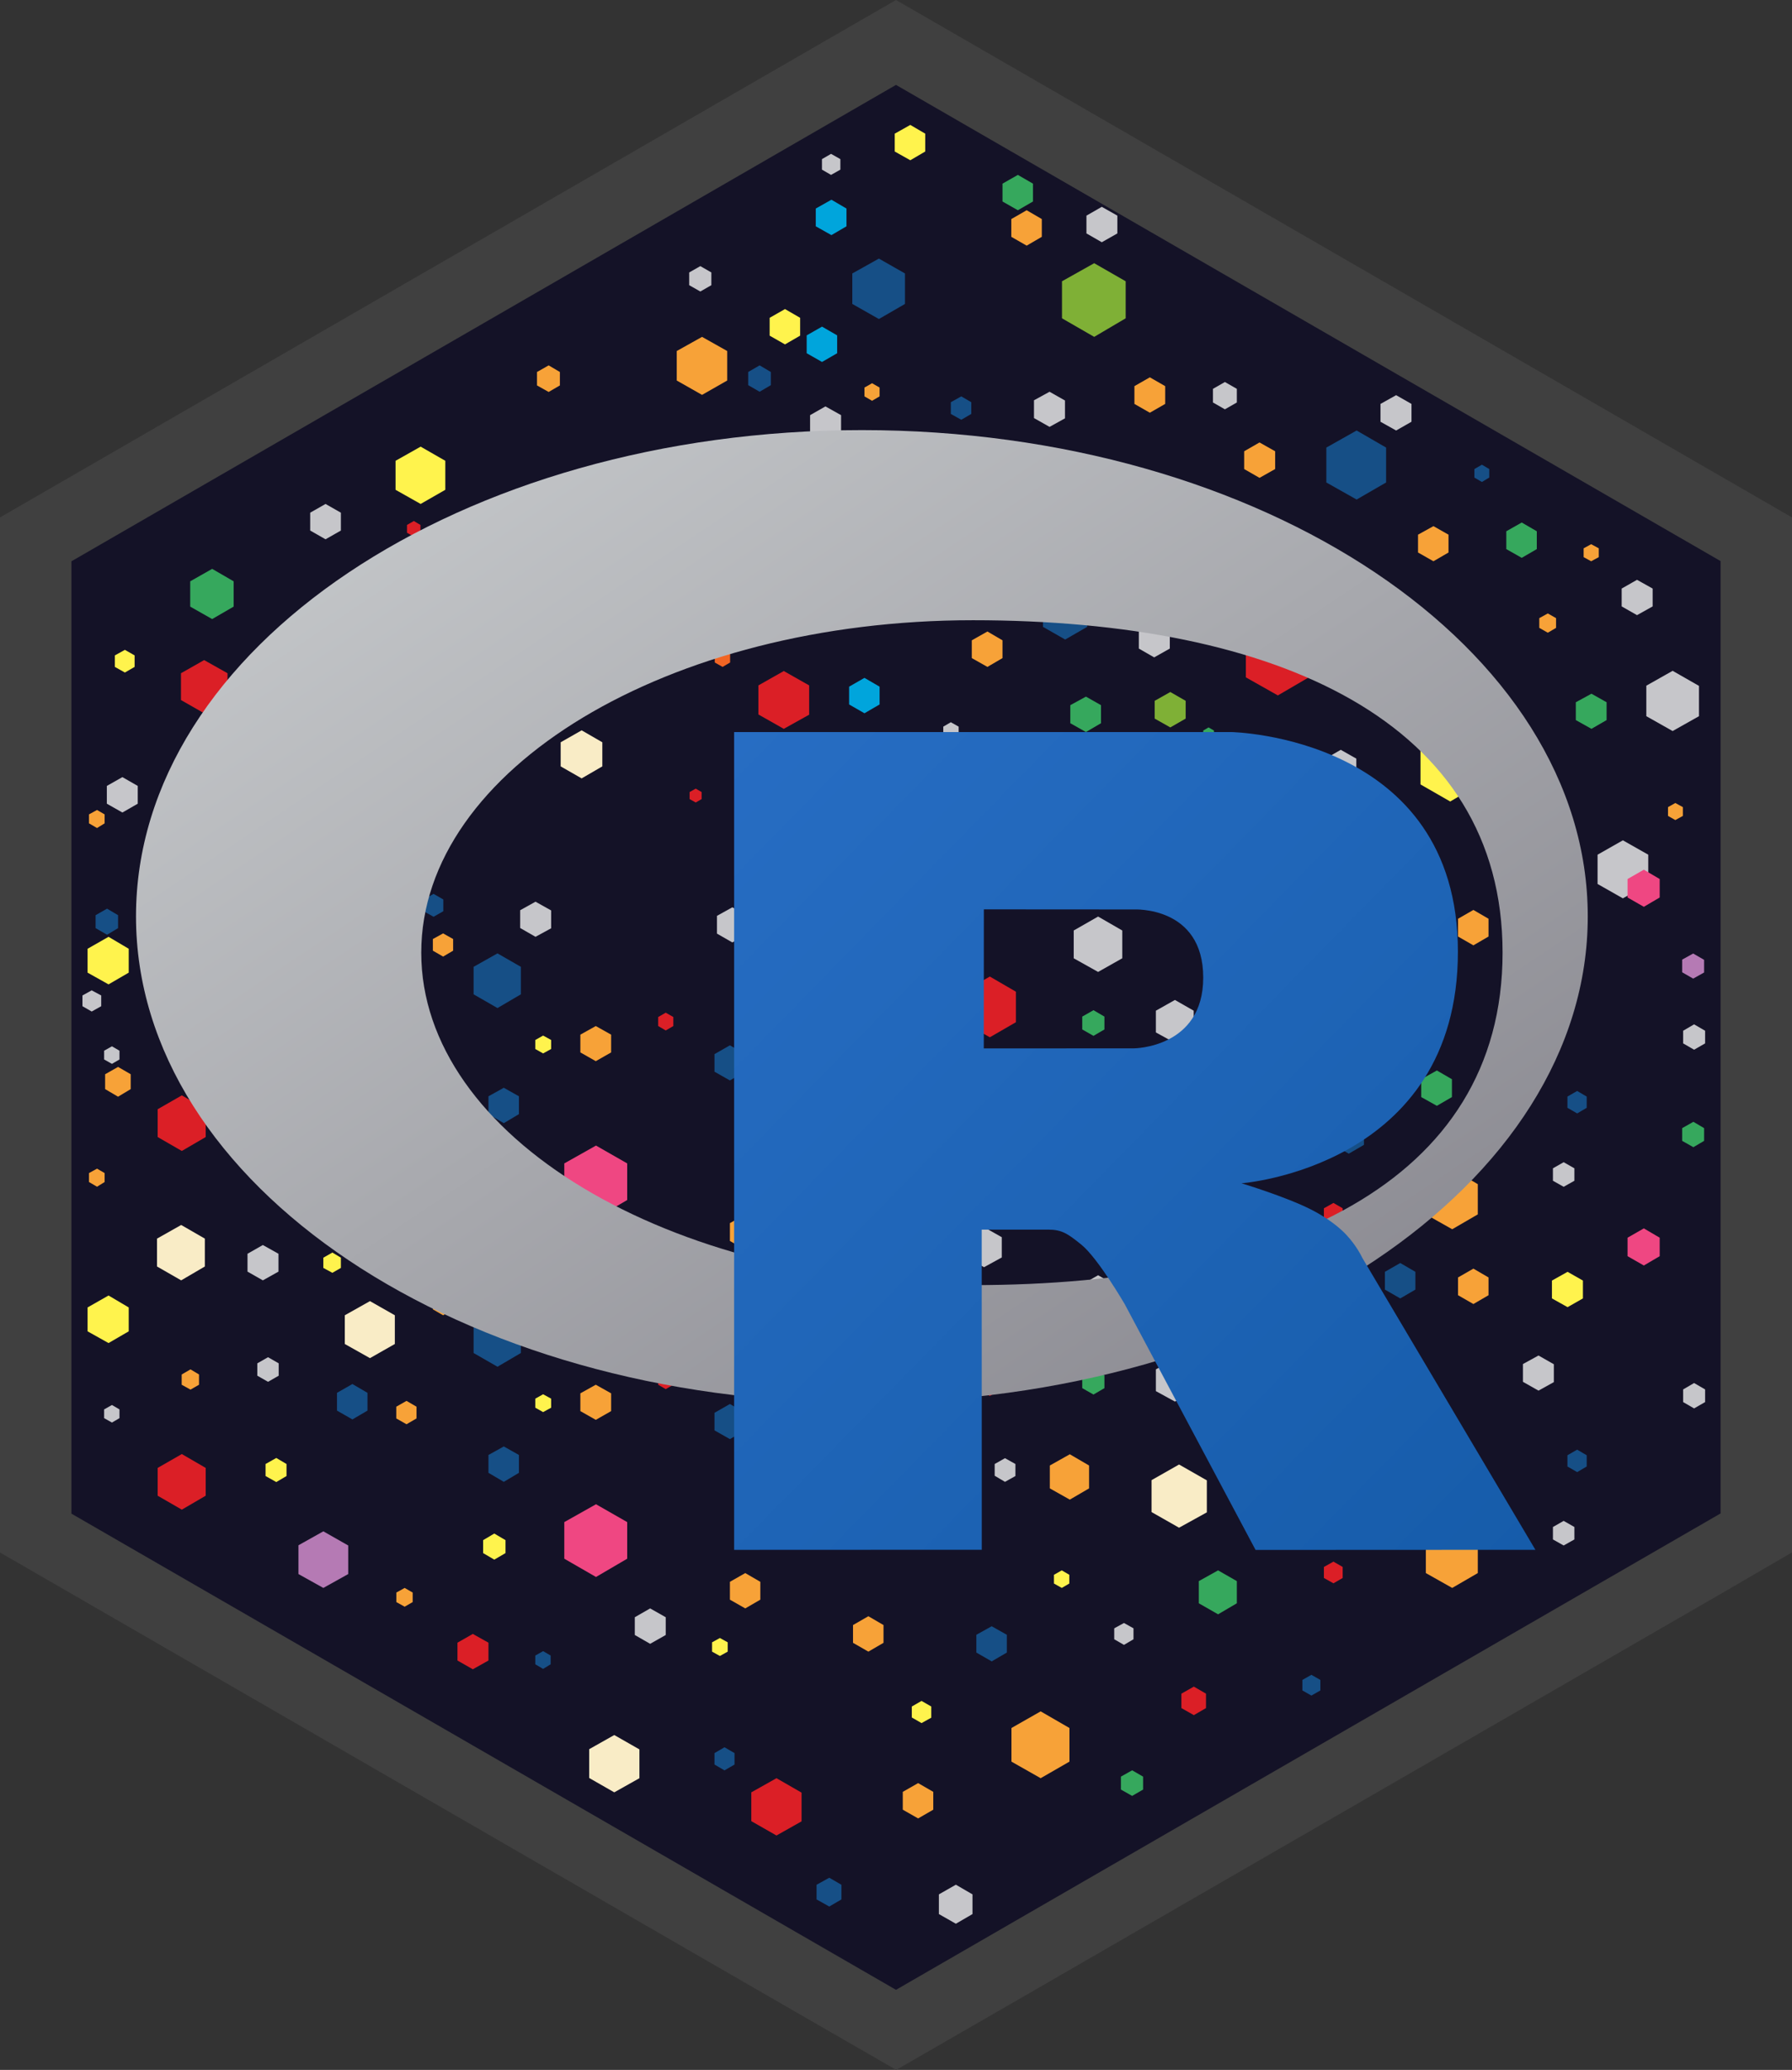 <?xml version="1.0" encoding="UTF-8" standalone="no"?>
<svg
   preserveAspectRatio="xMidYMid"
   width="1212.67"
   height="1400.319"
   viewBox="0 0 1212.67 1400.319"
   version="1.1"
   id="svg18"
   sodipodi:docname="R_course_logo.svg"
   xml:space="preserve"
   inkscape:version="1.2.1 (9c6d41e410, 2022-07-14)"
   xmlns:inkscape="http://www.inkscape.org/namespaces/inkscape"
   xmlns:sodipodi="http://sodipodi.sourceforge.net/DTD/sodipodi-0.dtd"
   xmlns="http://www.w3.org/2000/svg"
   xmlns:svg="http://www.w3.org/2000/svg"><rect x="0" y="0" width="1212.67" height="1400.319" fill="#333333" stroke="none"/><sodipodi:namedview
     id="namedview20"
     pagecolor="#ffffff"
     bordercolor="#666666"
     borderopacity="1.0"
     inkscape:showpageshadow="2"
     inkscape:pageopacity="0.0"
     inkscape:pagecheckerboard="0"
     inkscape:deskcolor="#d1d1d1"
     showgrid="false"
     inkscape:zoom="0.26374705"
     inkscape:cx="-417.06628"
     inkscape:cy="614.22488"
     inkscape:window-width="1920"
     inkscape:window-height="1017"
     inkscape:window-x="-8"
     inkscape:window-y="-8"
     inkscape:window-maximized="1"
     inkscape:current-layer="svg18" /><defs
     id="defs12"><linearGradient
   id="gradientFill-1"
   x1="0.741"
   x2="590.863"
   y1="3.666"
   y2="593.787"
   gradientUnits="userSpaceOnUse"
   spreadMethod="pad"
   gradientTransform="matrix(1.592,0,0,1.066,938.114,1050.259)"><stop
     offset="0"
     stop-color="rgb(203,206,208)"
     stop-opacity="1"
     id="stop2" /><stop
     offset="1"
     stop-color="rgb(132,131,139)"
     stop-opacity="1"
     id="stop4" /></linearGradient><linearGradient
   id="gradientFill-2"
   x1="301.026"
   x2="703.067"
   y1="151.401"
   y2="553.442"
   gradientUnits="userSpaceOnUse"
   spreadMethod="pad"
   gradientTransform="matrix(1.289,0,0,1.316,938.114,1050.259)"><stop
     offset="0"
     stop-color="rgb(39,109,195)"
     stop-opacity="1"
     id="stop7" /><stop
     offset="1"
     stop-color="rgb(22,92,170)"
     stop-opacity="1"
     id="stop9" /></linearGradient>
	
	
	
	
	
	
	
	
	
	
	
	
	
	
	
	
	
	
	
	
	
	
	
	
	
	
	
	
	
	
	
	
	
	
	
	
	
	
	
	
	
	
	
	
	
	
	
	
	
	
	
	
	
	
	
	
	
	
	
	
	
	
	
	
	
	
	
	
	
	
	
	
	
	
	
	
	
	
	
	
	
	
	
	
	
	
	
	
	
	
	
	
	
	
	
	
	
	
	
	
	
	
	
	
	
	
	
	
	
	
	
	
	
	
	
	
	
	
	
	
	
	
	
	
	
	
	
	
	
	
	
	
	
	
	
	
	
	
	
	
	
	
	
	
	
	
	
	
	
	
	
	
	
	
	
	
	
	
	
	
	
	
	
	
	
	
	
	
	
	
	
	
	
	
	
	
	
	
	
	
</defs><style
     type="text/css"
     id="style380">
	.st0{fill:#141227;}
	.st1{opacity:0.94;}
	.st2{fill:#FFFFFF;}
	.st3{fill:#E6B35A;}
	.st4{opacity:0.8;fill:#F2F2F2;enable-background:new    ;}
	.st5{fill:#F7A238;}
	.st6{fill:#0088C5;}
	.st7{fill:#7FB036;}
	.st8{fill:#F9ECC6;}
	.st9{fill:#FFF34D;}
	.st10{fill:#B57AB4;}
	.st11{fill:#DB1F26;}
	.st12{fill:#F26524;}
	.st13{fill:#00A5DC;}
	.st14{fill:#164F86;}
	.st15{fill:#36A85D;}
	.st16{fill:#FFFEF9;}
	.st17{fill:#EF4782;}
	.st18{fill:#404040;}
</style><polygon
     class="st0"
     points="67.9,2144.2 1260.5,2832.8 2453.1,2144.2 2453.1,767.5 1260.5,78.9 67.9,767.5 "
     id="polygon382"
     transform="scale(0.481)" /><path
     class="st3"
     d="m 610.953,1031.082 c 0.481,-0.481 1.01,-1.01 1.491,-1.491 h -0.481 c -0.192,0.529 -0.673,1.01 -1.01,1.491 z"
     id="path404"
     style="stroke-width:0.481" /><polyline
     class="st4"
     points="1156.4,223.8 1169.2,216.4 1182.3,223.8 1182.3,238.6 1169.2,246 1156.4,238.6 1156.4,223.8  "
     id="polyline406"
     transform="scale(0.481)" /><polyline
     class="st4"
     points="969.6,383.2 985.3,374.3 1000.8,383.2 1000.8,401.1 985.3,410 969.6,401.1 969.6,383.2  "
     id="polyline408"
     transform="scale(0.481)" /><polyline
     class="st4"
     points="1139.7,583.9 1161.3,571.6 1183.3,583.9 1183.3,609 1161.3,621.3 1139.7,609 1139.7,583.9  "
     id="polyline410"
     transform="scale(0.481)" /><polyline
     class="st5"
     points="1359.3,690.3 1380.9,677.9 1402.9,690.3 1402.9,715.3 1380.9,727.7 1359.3,715.3 1359.3,690.3  "
     id="polyline412"
     transform="scale(0.481)" /><polyline
     class="st4"
     points="1528.5,303.3 1550.1,290.9 1572,303.3 1572,328.3 1550.1,340.7 1528.5,328.3 1528.5,303.3  "
     id="polyline414"
     transform="scale(0.481)" /><polyline
     class="st4"
     points="1454.7,563 1476.6,551 1498.3,563.3 1498.3,588.4 1476.6,600.4 1454.7,588 1454.7,563  "
     id="polyline416"
     transform="scale(0.481)" /><polygon
     class="st6"
     points="1113.3,804.9 1135.3,817.2 1156.5,804.9 1156.5,779.8 1135.3,767.5 1113.3,779.8 "
     id="polygon418"
     transform="scale(0.481)" /><polyline
     class="st4"
     points="436.4,721.1 458,708.8 479.6,721.1 479.6,746.2 458,758.5 436.4,746.2 436.4,721.1  "
     id="polyline420"
     transform="scale(0.481)" /><polyline
     class="st4"
     points="817.9,832.6 839.9,820.3 861.5,832.6 861.5,857.7 839.9,870 817.9,857.7 817.9,832.6  "
     id="polyline422"
     transform="scale(0.481)" /><polyline
     class="st7"
     points="1624.5,985.7 1646.5,973.3 1668.1,985.7 1668.1,1010.7 1646.5,1023.1 1624.5,1010.7 1624.5,985.7     "
     id="polyline424"
     transform="scale(0.481)" /><polyline
     class="st4"
     points="348.2,1763.4 369.8,1751.1 391.8,1763.4 391.8,1788.5 369.8,1800.8 348.2,1788.5 348.2,1763.4  "
     id="polyline426"
     transform="scale(0.481)" /><polyline
     class="st8"
     points="485.1,1849.9 520.5,1830 555.5,1849.9 555.5,1890.3 520.5,1910.2 485.1,1890.3 485.1,1849.9  "
     id="polyline428"
     transform="scale(0.481)" /><polyline
     class="st9"
     points="753.1,1967.2 764.1,1961 775.4,1967.2 775.4,1979.9 764.1,1986.1 753.1,1979.9 753.1,1967.2  "
     id="polyline430"
     transform="scale(0.481)" /><polyline
     class="st4"
     points="731.8,1784.7 753.4,1772.7 775.4,1785 775.4,1810.1 753.4,1822.1 731.8,1809.7 731.8,1784.7  "
     id="polyline432"
     transform="scale(0.481)" /><polyline
     class="st4"
     points="146.5,1982.3 157.5,1976.1 168.1,1982.3 168.1,1994.6 157.5,2000.8 146.5,1994.6 146.5,1982.3  "
     id="polyline434"
     transform="scale(0.481)" /><polyline
     class="st10"
     points="419.9,2173.4 454.9,2153.8 489.9,2173.7 489.9,2213.9 454.9,2233.4 419.9,2213.9 419.9,2173.4  "
     id="polyline436"
     transform="scale(0.481)" /><polyline
     class="st4"
     points="362,1917.5 377.1,1908.9 392.1,1917.5 392.1,1934.9 377.1,1943.5 362,1934.9 362,1917.5  "
     id="polyline438"
     transform="scale(0.481)" /><polyline
     class="st4"
     points="116,1400.1 129,1392.9 142.4,1400.1 142.4,1415.2 129,1422.7 116,1415.2 116,1400.1  "
     id="polyline440"
     transform="scale(0.481)" /><polyline
     class="st4"
     points="150.3,1105.4 172.2,1093 193.8,1105.4 193.8,1130.4 172.2,1142.8 150.3,1130.4 150.3,1105.4  "
     id="polyline442"
     transform="scale(0.481)" /><polyline
     class="st9"
     points="921.2,735.9 956.2,716.3 991.2,736.2 991.2,776.4 956.2,796.3 921.2,776.4 921.2,735.9  "
     id="polyline444"
     transform="scale(0.481)" /><polyline
     class="st4"
     points="2036.6,935.2 2055.8,924.2 2075,935.2 2075,957.5 2055.8,968.5 2036.6,957.5 2036.6,935.2  "
     id="polyline446"
     transform="scale(0.481)" /><polyline
     class="st11"
     points="1067,964 1102.7,943.8 1138.4,964 1138.4,1005.2 1102.7,1025.1 1067,1004.9 1067,964  "
     id="polyline448"
     transform="scale(0.481)" /><polyline
     class="st4"
     points="1602.2,887.2 1623.8,874.8 1645.8,887.2 1645.8,912.2 1623.8,924.6 1602.2,912.2 1602.2,887.2  "
     id="polyline450"
     transform="scale(0.481)" /><polyline
     class="st4"
     points="1008.7,1792.6 1030.3,1780.6 1052.2,1792.9 1052.2,1818 1030.3,1830 1008.7,1817.6 1008.7,1792.6     "
     id="polyline452"
     transform="scale(0.481)" /><polyline
     class="st11"
     points="1179.9,1952.8 1194.3,1944.6 1208.7,1952.8 1208.7,1969.6 1194.3,1977.5 1179.9,1969.3    1179.9,1952.8  "
     id="polyline454"
     transform="scale(0.481)" /><polyline
     class="st4"
     points="1399.4,2059.1 1413.9,2050.9 1428.6,2059.1 1428.6,2076 1413.9,2084.2 1399.4,2075.6 1399.4,2059.1     "
     id="polyline456"
     transform="scale(0.481)" /><polyline
     class="st4"
     points="1360,1739.7 1384.4,1726 1409.4,1740.1 1409.4,1768.6 1384.4,1782.3 1360,1768.2 1360,1739.7  "
     id="polyline458"
     transform="scale(0.481)" /><polyline
     class="st4"
     points="1510.6,1813.2 1544.9,1793.6 1578.9,1813.2 1578.9,1852.3 1544.9,1871.5 1510.6,1852.3    1510.6,1813.2  "
     id="polyline460"
     transform="scale(0.481)" /><polyline
     class="st4"
     points="1864.7,1067 1886.3,1054.6 1908.2,1067 1908.2,1092 1886.3,1104.4 1864.7,1092 1864.7,1067  "
     id="polyline462"
     transform="scale(0.481)" /><polyline
     class="st4"
     points="2247.6,1202.1 2283.2,1181.9 2318.9,1202.1 2318.9,1243.3 2283.2,1263.5 2247.6,1243.3    2247.6,1202.1  "
     id="polyline464"
     transform="scale(0.481)" /><polyline
     class="st4"
     points="1706.5,546.9 1723.3,537.3 1740.1,546.9 1740.1,566.1 1723.3,575.7 1706.5,566.1 1706.5,546.9  "
     id="polyline466"
     transform="scale(0.481)" /><polyline
     class="st7"
     points="1532.6,761.3 1554.5,748.9 1576.1,761.3 1576.1,786.3 1554.5,798.7 1532.6,786.3 1532.6,761.3  "
     id="polyline468"
     transform="scale(0.481)" /><polyline
     class="st4"
     points="1942.2,568.1 1964.2,555.8 1985.8,568.1 1985.8,593.2 1964.2,605.5 1942.2,593.2 1942.2,568.1  "
     id="polyline470"
     transform="scale(0.481)" /><polyline
     class="st4"
     points="1778.6,748.2 1793.3,740 1808.4,748.2 1808.4,765.4 1793.3,774 1778.6,765.4 1778.6,748.2  "
     id="polyline472"
     transform="scale(0.481)" /><polyline
     class="st4"
     points="1728.5,1806.6 1750.4,1794.6 1772,1807 1772,1832 1750.4,1844 1728.5,1831.7 1728.5,1806.6  "
     id="polyline474"
     transform="scale(0.481)" /><polyline
     class="st4"
     points="1626.2,1926 1653,1910.9 1679.4,1926 1679.4,1956.6 1653,1971.3 1626.2,1956.6 1626.2,1926  "
     id="polyline476"
     transform="scale(0.481)" /><polyline
     class="st9"
     points="2183.4,1801.1 2205.4,1788.8 2227,1801.1 2227,1826.2 2205.4,1838.5 2183.4,1826.2 2183.4,1801.1     "
     id="polyline478"
     transform="scale(0.481)" /><polyline
     class="st4"
     points="893.1,2274.6 914.7,2262.2 936.6,2274.6 936.6,2299.6 914.7,2312 893.1,2299.6 893.1,2274.6  "
     id="polyline480"
     transform="scale(0.481)" /><polyline
     class="st9"
     points="1282.8,2400.2 1296.5,2392.3 1310.2,2400.2 1310.2,2415.9 1296.5,2423.5 1282.8,2415.6    1282.8,2400.2  "
     id="polyline482"
     transform="scale(0.481)" /><polyline
     class="st11"
     points="643.6,2310.4 665.2,2298.1 687.2,2310.4 687.2,2335.5 665.2,2347.8 643.6,2335.5 643.6,2310.4  "
     id="polyline484"
     transform="scale(0.481)" /><polyline
     class="st8"
     points="828.9,2460.2 864.2,2440.3 899.6,2460.5 899.6,2501 864.2,2520.9 828.9,2500.7 828.9,2460.2  "
     id="polyline486"
     transform="scale(0.481)" /><polyline
     class="st11"
     points="1057,2520.9 1092.4,2501 1127.7,2521.3 1127.7,2561.7 1092.4,2581.6 1057,2561.4 1057,2520.9  "
     id="polyline488"
     transform="scale(0.481)" /><polyline
     class="st4"
     points="1757.3,2030.3 1778.9,2018 1800.9,2030.3 1800.9,2055.4 1778.9,2067.7 1757.3,2055.4 1757.3,2030.3     "
     id="polyline490"
     transform="scale(0.481)" /><polyline
     class="st4"
     points="1567.6,2290.2 1581.3,2282.7 1594.7,2290.2 1594.7,2305.6 1581.3,2313.5 1567.6,2305.6    1567.6,2290.2  "
     id="polyline492"
     transform="scale(0.481)" /><polyline
     class="st4"
     points="2184.8,2147.7 2199.9,2139.1 2215,2147.7 2215,2165.2 2199.9,2173.7 2184.8,2165.2 2184.8,2147.7     "
     id="polyline494"
     transform="scale(0.481)" /><polyline
     class="st5"
     points="1750.4,634.7 1772,622.3 1794,634.7 1794,659.7 1772,672.1 1750.4,659.7 1750.4,634.7  "
     id="polyline496"
     transform="scale(0.481)" /><polyline
     class="st4"
     points="1694.2,1109.5 1716.1,1097.2 1737.7,1109.5 1737.7,1134.6 1716.1,1146.9 1694.2,1134.6    1694.2,1109.5  "
     id="polyline498"
     transform="scale(0.481)" /><polyline
     class="st4"
     points="1327.1,1022 1337.7,1015.8 1348.7,1022 1348.7,1034.4 1337.7,1040.5 1327.1,1034.4 1327.1,1022  "
     id="polyline500"
     transform="scale(0.481)" /><polyline
     class="st4"
     points="2142.6,1918.5 2164.5,1906.5 2186.1,1918.8 2186.1,1943.9 2164.5,1955.9 2142.6,1943.5    2142.6,1918.5  "
     id="polyline502"
     transform="scale(0.481)" /><polyline
     class="st8"
     points="1620.1,2081.8 1658.8,2059.8 1697.9,2082.1 1697.9,2127.1 1658.8,2148.7 1620.1,2126.7    1620.1,2081.8  "
     id="polyline504"
     transform="scale(0.481)" /><polyline
     class="st4"
     points="2281.5,827.8 2303.1,815.5 2325.1,827.8 2325.1,852.9 2303.1,865.2 2281.5,852.9 2281.5,827.8  "
     id="polyline506"
     transform="scale(0.481)" /><polyline
     class="st4"
     points="2316.2,964.4 2353.2,943.5 2390.3,964.7 2390.3,1007.3 2353.2,1028.2 2316.2,1007.3 2316.2,964.4     "
     id="polyline508"
     transform="scale(0.481)" /><polygon
     class="st5"
     points="952.1,535.2 987.7,555.4 1023.1,535.2 1023.1,493.7 987.7,473.8 952.1,493.7 "
     id="polygon510"
     transform="scale(0.481)" /><polygon
     class="st5"
     points="1237.5,545.1 1226.9,539 1216.2,545.1 1216.2,557.5 1226.9,563.7 1237.5,557.5 "
     id="polygon512"
     transform="scale(0.481)" /><polygon
     class="st12"
     points="1476.3,672.1 1487.3,678.6 1498.3,672.1 1498.3,659.4 1487.3,652.9 1476.3,659.4 "
     id="polygon514"
     transform="scale(0.481)" /><polygon
     class="st5"
     points="1465.7,308.1 1444.4,295.7 1422.8,308.1 1422.8,333.1 1444.4,345.5 1465.7,333.1 "
     id="polygon516"
     transform="scale(0.481)" /><polygon
     class="st13"
     points="1147.7,318.3 1169.7,330.7 1190.9,318.3 1190.9,293.3 1169.7,280.9 1147.7,293.3 "
     id="polygon518"
     transform="scale(0.481)" /><polygon
     class="st14"
     points="1236.5,363.7 1199.1,384.6 1199.1,427.5 1236.5,448.7 1273.2,427.5 1273.2,384.6 "
     id="polygon520"
     transform="scale(0.481)" /><polygon
     class="st14"
     points="782.9,751 804.5,763.3 825.8,751 825.8,725.9 804.5,713.9 782.9,725.9 "
     id="polygon522"
     transform="scale(0.481)" /><polygon
     class="st14"
     points="1337.7,582.2 1352.4,590.4 1366.5,582.2 1366.5,565.7 1352.4,557.5 1337.7,565.7 "
     id="polygon524"
     transform="scale(0.481)" /><polygon
     class="st14"
     points="1052.6,541.7 1068.7,551 1084.5,541.7 1084.5,523.2 1068.7,513.9 1052.6,523.2 "
     id="polygon526"
     transform="scale(0.481)" /><polygon
     class="st13"
     points="1156.5,459.4 1134.9,471.7 1134.9,496.8 1156.5,509.1 1177.8,496.8 1177.8,471.7 "
     id="polygon528"
     transform="scale(0.481)" /><polygon
     class="st13"
     points="1250.2,683.4 1264.3,691.6 1278.3,683.4 1278.3,667.3 1264.3,659 1250.2,667.3 "
     id="polygon530"
     transform="scale(0.481)" /><polygon
     class="st9"
     points="1258.8,213.1 1280.7,225.4 1301.7,213.1 1301.7,188 1280.7,175.7 1258.8,188 "
     id="polygon532"
     transform="scale(0.481)" /><polygon
     class="st15"
     points="1410.4,283.4 1432,295.7 1453.3,283.4 1453.3,258.3 1432,246 1410.4,258.3 "
     id="polygon534"
     transform="scale(0.481)" /><polygon
     class="st11"
     points="1031.3,634.3 1009.7,646.7 1009.7,671.7 1031.3,684.1 1052.6,671.7 1052.6,646.7 "
     id="polygon536"
     transform="scale(0.481)" /><polygon
     class="st15"
     points="1433.4,1150.7 1455,1163 1476.3,1150.7 1476.3,1125.6 1455,1113.3 1433.4,1125.6 "
     id="polygon538"
     transform="scale(0.481)" /><polygon
     class="st9"
     points="1082.8,472.1 1104.4,484.4 1125.7,472.1 1125.7,447 1104.4,434.7 1082.8,447 "
     id="polygon540"
     transform="scale(0.481)" /><polygon
     class="st11"
     points="320.1,946.9 287.2,928.4 254.6,946.9 254.6,984.6 287.2,1003.2 320.1,984.6 "
     id="polygon542"
     transform="scale(0.481)" /><polygon
     class="st13"
     points="355.1,1107.1 377.1,1119.8 398.7,1107.4 398.7,1082.4 377.1,1070.1 355.1,1082.1 "
     id="polygon544"
     transform="scale(0.481)" /><polygon
     class="st9"
     points="548.9,942.4 577.1,958.6 605.5,942.8 605.5,910.2 577.1,894.1 548.9,909.8 "
     id="polygon546"
     transform="scale(0.481)" /><polygon
     class="st9"
     points="556.5,688.9 591.8,708.8 626.5,688.9 626.5,648.1 591.8,628.2 556.5,648.1 "
     id="polygon548"
     transform="scale(0.481)" /><polygon
     class="st9"
     points="302.6,1032.7 291.3,1026.1 279.6,1032.7 279.6,1046 291.3,1052.6 302.6,1046 "
     id="polygon550"
     transform="scale(0.481)" /><polygon
     class="st12"
     points="540.4,1060.4 527.3,1052.9 513.9,1060.4 513.9,1075.9 527.3,1083.8 540.4,1075.9 "
     id="polygon552"
     transform="scale(0.481)" /><polygon
     class="st5"
     points="712.2,862.5 734.2,874.8 755.5,862.5 755.5,837.4 734.2,825.1 712.2,837.4 "
     id="polygon554"
     transform="scale(0.481)" /><polygon
     class="st14"
     points="458,854.9 469,861.1 479.6,854.9 479.6,842.3 469,836.4 458,842.3 "
     id="polygon556"
     transform="scale(0.481)" /><polygon
     class="st6"
     points="839.9,965.8 861.8,978.1 883.1,965.8 883.1,940.7 861.8,928.4 839.9,940.7 "
     id="polygon558"
     transform="scale(0.481)" /><polygon
     class="st9"
     points="189.4,921.8 175.7,914 161.6,921.8 161.6,938 175.7,945.9 189.4,938 "
     id="polygon560"
     transform="scale(0.481)" /><polygon
     class="st16"
     points="712.9,1035.1 754.4,1011 754.4,962 712.9,938 670.4,962 670.4,1011 "
     id="polygon562"
     transform="scale(0.481)" /><polygon
     class="st14"
     points="424.4,1029.6 452.2,1045.7 479.6,1029.6 479.6,997.7 452.2,981.9 424.4,997.7 "
     id="polygon564"
     transform="scale(0.481)" /><polygon
     class="st14"
     points="619.3,1141.8 640.9,1154.1 662.2,1141.8 662.2,1116.7 640.9,1104.7 619.3,1116.7 "
     id="polygon566"
     transform="scale(0.481)" /><polygon
     class="st11"
     points="572.6,749.3 582.2,754.8 591.5,749.3 591.5,738.3 582.2,732.8 572.6,738.3 "
     id="polygon568"
     transform="scale(0.481)" /><polygon
     class="st15"
     points="649.8,800.1 635.7,791.8 621,800.1 621,816.9 635.7,825.1 649.8,816.9 "
     id="polygon570"
     transform="scale(0.481)" /><polygon
     class="st15"
     points="328.7,817.6 298.5,800.1 267.6,817.6 267.6,853.2 298.5,870.7 328.7,853.2 "
     id="polygon572"
     transform="scale(0.481)" /><polygon
     class="st11"
     points="372.2,926.6 383.6,933.2 394.2,926.6 394.2,914 383.6,907.8 372.2,914 "
     id="polygon574"
     transform="scale(0.481)" /><polygon
     class="st5"
     points="255.6,1947.6 268,1954.5 280,1947.6 280,1933.2 268,1926 255.6,1933.2 "
     id="polygon576"
     transform="scale(0.481)" /><polygon
     class="st5"
     points="183.9,1510.9 166.1,1500.6 147.9,1510.9 147.9,1531.8 166.1,1542.5 183.9,1531.8 "
     id="polygon578"
     transform="scale(0.481)" /><polyline
     class="st5"
     points="557.6,2239.9 557.6,2253.3 569.3,2259.8 580.6,2253.3 580.6,2239.9 569.3,2233.4  "
     id="polyline580"
     transform="scale(0.481)" /><polygon
     class="st14"
     points="774.7,2328.5 764.1,2322.3 753.1,2328.5 753.1,2340.8 764.1,2347.3 774.7,2340.8 "
     id="polygon582"
     transform="scale(0.481)" /><polygon
     class="st9"
     points="181.1,1838.9 152.7,1822.1 123.2,1838.9 123.2,1872.5 152.7,1889 181.1,1872.5 "
     id="polygon584"
     transform="scale(0.481)" /><polygon
     class="st11"
     points="289.4,2064.6 255.8,2045.1 221.8,2064.6 221.8,2103.7 255.8,2123.3 289.4,2103.7 "
     id="polygon586"
     transform="scale(0.481)" /><polygon
     class="st14"
     points="134.5,1305.4 150.6,1314.7 166.1,1305.4 166.1,1287.2 150.6,1278 134.5,1287.2 "
     id="polygon588"
     transform="scale(0.481)" /><polygon
     class="st5"
     points="125.2,1662.5 136.5,1669.1 147.2,1662.5 147.2,1649.9 136.5,1643.7 125.2,1649.9 "
     id="polygon590"
     transform="scale(0.481)" /><polygon
     class="st5"
     points="755.5,542.1 771.9,551.3 787.7,542.1 787.7,523.2 771.9,513.9 755.5,523.2 "
     id="polygon592"
     transform="scale(0.481)" /><polygon
     class="st8"
     points="220.9,1781.3 254.9,1800.8 288.2,1781.3 288.2,1742.1 254.9,1722.9 220.9,1742.1 "
     id="polygon594"
     transform="scale(0.481)" /><polygon
     class="st5"
     points="637.5,1825.2 623.4,1817.3 609,1825.2 609,1841.6 623.4,1849.9 637.5,1841.6 "
     id="polygon596"
     transform="scale(0.481)" /><polygon
     class="st5"
     points="859.8,1959.7 838.2,1947.6 816.5,1959.7 816.5,1984.7 838.2,1997 859.8,1984.7 "
     id="polygon598"
     transform="scale(0.481)" /><polygon
     class="st9"
     points="403.1,2059.1 388.7,2050.6 373.6,2059.1 373.6,2076 388.7,2084.5 403.1,2076 "
     id="polygon600"
     transform="scale(0.481)" /><polygon
     class="st14"
     points="732.8,1864.3 699.9,1845.4 666.3,1864.3 666.3,1903 699.9,1922.3 732.8,1903 "
     id="polygon602"
     transform="scale(0.481)" /><polygon
     class="st14"
     points="517,1959 495.8,1946.6 474.1,1959 474.1,1984 495.8,1996.4 517,1984 "
     id="polygon604"
     transform="scale(0.481)" /><polygon
     class="st14"
     points="595.9,1786.1 610,1793.9 623.7,1786.1 623.7,1769.6 610,1761.7 595.9,1769.6 "
     id="polygon606"
     transform="scale(0.481)" /><polygon
     class="st14"
     points="1005.2,2011.8 1026.9,2024.1 1048.1,2011.8 1048.1,1987.1 1026.9,1974.7 1005.2,1987.1 "
     id="polygon608"
     transform="scale(0.481)" /><polygon
     class="st9"
     points="454.9,1783.3 467.6,1790.2 479.6,1783.3 479.6,1768.9 467.6,1761.7 454.9,1768.9 "
     id="polygon610"
     transform="scale(0.481)" /><polygon
     class="st9"
     points="711.2,2166.2 695.4,2156.9 679.7,2166.2 679.7,2184.4 695.4,2193.6 711.2,2184.4 "
     id="polygon612"
     transform="scale(0.481)" /><polygon
     class="st5"
     points="1322.3,858.4 1359.3,836.8 1359.3,792.8 1322.3,771.6 1284.2,792.8 1284.2,836.8 "
     id="polygon614"
     transform="scale(0.481)" /><polygon
     class="st5"
     points="1389.2,888.2 1367.2,900.6 1367.2,925.6 1389.2,938 1410.4,925.6 1410.4,900.6 "
     id="polygon616"
     transform="scale(0.481)" /><polygon
     class="st12"
     points="1016.6,913.3 1005.6,919.4 1005.6,931.8 1016.6,938 1027.2,931.8 1027.2,919.4 "
     id="polygon618"
     transform="scale(0.481)" /><polygon
     class="st14"
     points="1307.2,1194.9 1348.3,1171.3 1348.3,1122.5 1307.2,1098.9 1265,1122.5 1265,1171.3 "
     id="polygon620"
     transform="scale(0.481)" /><polygon
     class="st5"
     points="1137,1183.3 1158.6,1195.6 1179.9,1183.3 1179.9,1158.2 1158.6,1145.9 1137,1158.2 "
     id="polygon622"
     transform="scale(0.481)" /><polygon
     class="st13"
     points="1216.2,1003.2 1237.5,990.8 1237.5,965.8 1216.2,953.4 1194.6,965.8 1194.6,990.8 "
     id="polygon624"
     transform="scale(0.481)" /><polygon
     class="st15"
     points="1527.8,1029.6 1549,1017.2 1549,991.8 1527.8,979.8 1505.8,991.8 1505.8,1017.2 "
     id="polygon626"
     transform="scale(0.481)" /><polygon
     class="st11"
     points="987.1,1114 978.8,1109.2 970.2,1114 970.2,1123.9 978.8,1128.7 987.1,1123.9 "
     id="polygon628"
     transform="scale(0.481)" /><polygon
     class="st8"
     points="788.8,1077.9 818.3,1094.8 847.4,1077.9 847.4,1044 818.3,1027.2 788.8,1044 "
     id="polygon630"
     transform="scale(0.481)" /><polygon
     class="st11"
     points="947.3,1934.9 936.6,1928.8 926,1934.9 926,1947.6 936.6,1953.8 947.3,1947.6 "
     id="polygon632"
     transform="scale(0.481)" /><polygon
     class="st5"
     points="1274.9,1922.3 1262.2,1914.7 1248.8,1922.3 1248.8,1937.4 1262.2,1944.9 1274.9,1937.4 "
     id="polygon634"
     transform="scale(0.481)" /><polygon
     class="st5"
     points="1477,2093.4 1505.1,2109.2 1532.2,2093.4 1532.2,2061.2 1505.1,2045.4 1477,2061.2 "
     id="polygon636"
     transform="scale(0.481)" /><polygon
     class="st14"
     points="1256.4,1759 1270.4,1766.8 1284.2,1759 1284.2,1742.5 1270.4,1734.6 1256.4,1742.5 "
     id="polygon638"
     transform="scale(0.481)" /><polygon
     class="st17"
     points="882.4,2140.8 838.5,2115.7 793.9,2140.8 793.9,2192.3 838.5,2218 882.4,2192.3 "
     id="polygon640"
     transform="scale(0.481)" /><polygon
     class="st11"
     points="1355.2,1942.2 1392.6,1963.4 1429.3,1942.2 1429.3,1899.3 1392.6,1878 1355.2,1899.3 "
     id="polygon642"
     transform="scale(0.481)" /><polygon
     class="st9"
     points="1059.5,1897.9 1081.4,1910.2 1102.7,1897.9 1102.7,1872.9 1081.4,1860.5 1059.5,1872.9 "
     id="polygon644"
     transform="scale(0.481)" /><polygon
     class="st6"
     points="1167.9,1853.3 1189.5,1865.6 1210.8,1853.3 1210.8,1828.3 1189.5,1815.9 1167.9,1828.3 "
     id="polygon646"
     transform="scale(0.481)" /><polygon
     class="st14"
     points="1326,2027.9 1304.8,2015.6 1283.1,2027.9 1283.1,2053 1304.8,2065.3 1326,2053 "
     id="polygon648"
     transform="scale(0.481)" /><polygon
     class="st5"
     points="2183.7,1182.9 2162.5,1170.9 2140.9,1182.9 2140.9,1208 2162.5,1220.3 2183.7,1208 "
     id="polygon650"
     transform="scale(0.481)" /><polygon
     class="st5"
     points="1597.8,1105.4 1576.5,1093 1554.9,1105.4 1554.9,1130.4 1576.5,1142.8 1597.8,1130.4 "
     id="polygon652"
     transform="scale(0.481)" /><polygon
     class="st14"
     points="1929.5,1169.5 1908.2,1157.2 1886.3,1169.5 1886.3,1194.6 1908.2,1206.9 1929.5,1194.6 "
     id="polygon654"
     transform="scale(0.481)" /><polygon
     class="st9"
     points="2081.2,1055.3 2040.3,1031.3 1998.5,1055.3 1998.5,1103.3 2040.3,1127.3 2081.2,1103.3 "
     id="polygon656"
     transform="scale(0.481)" /><polygon
     class="st15"
     points="2194.7,1118.4 2184.4,1112.3 2173.8,1118.4 2173.8,1130.4 2184.4,1136.6 2194.7,1130.4 "
     id="polygon658"
     transform="scale(0.481)" /><polygon
     class="st5"
     points="1596,568.1 1617.7,580.5 1639.3,568.1 1639.3,543.1 1617.7,530.7 1596,543.1 "
     id="polygon660"
     transform="scale(0.481)" /><polygon
     class="st14"
     points="1498.6,827.8 1467.4,845.7 1467.4,881.7 1498.6,899.5 1529.5,881.7 1529.5,845.7 "
     id="polygon662"
     transform="scale(0.481)" /><polygon
     class="st7"
     points="1494.1,447.7 1539.4,473.8 1583.7,447.7 1583.7,395.6 1539.4,370.2 1494.1,395.6 "
     id="polygon664"
     transform="scale(0.481)" /><polygon
     class="st11"
     points="1752.8,952.7 1797.8,978.1 1841.3,952.7 1841.3,901.3 1797.8,876.2 1752.8,901.3 "
     id="polygon666"
     transform="scale(0.481)" /><polygon
     class="st5"
     points="2249.3,771.2 2238.6,765.4 2228,771.2 2228,783.6 2238.6,789.4 2249.3,783.6 "
     id="polygon668"
     transform="scale(0.481)" /><polygon
     class="st14"
     points="1866,678.6 1908.6,702.6 1950.1,678.6 1950.1,629.5 1908.6,605.5 1866,629.5 "
     id="polygon670"
     transform="scale(0.481)" /><polygon
     class="st5"
     points="1995,777.1 2016.7,789.4 2037.9,777.1 2037.9,752 2016.7,740 1995,752 "
     id="polygon672"
     transform="scale(0.481)" /><polygon
     class="st14"
     points="1969.7,890.6 1985.1,899.5 2000.5,890.6 2000.5,872.8 1985.1,863.9 1969.7,872.8 "
     id="polygon674"
     transform="scale(0.481)" /><polygon
     class="st14"
     points="2074.3,671.7 2084.9,677.9 2095.2,671.7 2095.2,659.7 2084.9,653.6 2074.3,659.7 "
     id="polygon676"
     transform="scale(0.481)" /><polygon
     class="st13"
     points="1657.1,758.9 1679.1,771.6 1700.3,758.9 1700.3,733.8 1679.1,721.8 1657.1,733.8 "
     id="polygon678"
     transform="scale(0.481)" /><polygon
     class="st15"
     points="1921.6,823.4 1900.4,811 1878.4,823.4 1878.4,848.4 1900.4,860.8 1921.6,848.4 "
     id="polygon680"
     transform="scale(0.481)" /><polygon
     class="st15"
     points="1707.9,1027.5 1700.3,1023.1 1692.8,1027.5 1692.8,1036.4 1700.3,1040.5 1707.9,1036.4 "
     id="polygon682"
     transform="scale(0.481)" /><polygon
     class="st5"
     points="2094.2,1796.7 2072.9,1784.3 2051.3,1796.7 2051.3,1821.7 2072.9,1834.1 2094.2,1821.7 "
     id="polygon684"
     transform="scale(0.481)" /><polygon
     class="st9"
     points="1823.5,1817.3 1845.5,1829.6 1866.7,1817.3 1866.7,1792.2 1845.5,1779.9 1823.5,1792.2 "
     id="polygon686"
     transform="scale(0.481)" /><polygon
     class="st14"
     points="1910.6,1881.1 1876.3,1861.2 1841.3,1881.1 1841.3,1921.2 1876.3,1941.1 1910.6,1921.2 "
     id="polygon688"
     transform="scale(0.481)" /><polygon
     class="st14"
     points="1948.4,1813.8 1970,1826.2 1991.3,1813.8 1991.3,1788.8 1970,1776.4 1948.4,1788.8 "
     id="polygon690"
     transform="scale(0.481)" /><polygon
     class="st15"
     points="1522.6,1952.4 1538.4,1961.4 1553.8,1952.4 1553.8,1934.3 1538.4,1925.3 1522.6,1934.3 "
     id="polygon692"
     transform="scale(0.481)" /><polygon
     class="st15"
     points="1577,2517 1592.8,2525.9 1608.2,2517 1608.2,2498.8 1592.8,2489.9 1577,2498.8 "
     id="polygon694"
     transform="scale(0.481)" /><polygon
     class="st15"
     points="1137,1766.2 1126.7,1772 1126.7,1784 1137,1790.2 1147.6,1784 1147.6,1772 "
     id="polygon696"
     transform="scale(0.481)" /><polygon
     class="st15"
     points="1119.8,2146.3 1168.2,2173.7 1215.6,2146.3 1215.6,2090.4 1168.2,2063.3 1119.8,2090.4 "
     id="polygon698"
     transform="scale(0.481)" /><polygon
     class="st5"
     points="1069.7,2224.8 1048.5,2212.5 1026.9,2224.8 1026.9,2249.9 1048.5,2262.2 1069.7,2249.9 "
     id="polygon700"
     transform="scale(0.481)" /><polygon
     class="st5"
     points="586,1978.5 571.9,1970.3 557.5,1978.5 557.5,1995 571.9,2003.2 586,1995 "
     id="polygon702"
     transform="scale(0.481)" /><polygon
     class="st5"
     points="1313,2520.2 1291.7,2507.9 1270.1,2520.2 1270.1,2545.3 1291.7,2557.6 1313,2545.3 "
     id="polygon704"
     transform="scale(0.481)" /><polygon
     class="st4"
     points="1368.2,2664.4 1344.8,2650.8 1320.9,2664.4 1320.9,2692.1 1344.8,2705.7 1368.2,2692.1 "
     id="polygon706"
     transform="scale(0.481)" /><polygon
     class="st14"
     points="1416.5,2299.3 1395.2,2287.3 1373.6,2299.3 1373.6,2324.3 1395.2,2336.7 1416.5,2324.3 "
     id="polygon708"
     transform="scale(0.481)" /><polygon
     class="st14"
     points="1033.4,2465.7 1019.3,2457.5 1005.2,2465.7 1005.2,2481.8 1019.3,2490 1033.4,2481.8 "
     id="polygon710"
     transform="scale(0.481)" /><polygon
     class="st14"
     points="1183.8,2650.9 1166.7,2641 1148.8,2650.9 1148.8,2671.5 1166.7,2681.5 1183.8,2671.5 "
     id="polygon712"
     transform="scale(0.481)" /><polygon
     class="st9"
     points="1001.8,2323 1012.8,2329.1 1023.8,2323 1023.8,2309.9 1012.8,2303.8 1001.8,2309.9 "
     id="polygon714"
     transform="scale(0.481)" /><polygon
     class="st14"
     points="730.1,2046.4 708.8,2034.4 687.2,2046.4 687.2,2071.5 708.8,2084.2 730.1,2071.5 "
     id="polygon716"
     transform="scale(0.481)" /><polygon
     class="st5"
     points="1243,2285.6 1221.7,2273.2 1200.1,2285.6 1200.1,2310.6 1221.7,2323 1243,2310.6 "
     id="polygon718"
     transform="scale(0.481)" /><polygon
     class="st5"
     points="1985.4,1952.8 1998.5,1960.3 2011.2,1952.8 2011.2,1938 1998.5,1930.5 1985.4,1938 "
     id="polygon720"
     transform="scale(0.481)" /><polygon
     class="st5"
     points="1504.6,2430.4 1464.1,2407 1423,2430.4 1423,2477.7 1464.1,2501 1504.6,2477.7 "
     id="polygon722"
     transform="scale(0.481)" /><polygon
     class="st5"
     points="2079.1,2170 2043.1,2148.7 2006,2170 2006,2212.5 2043.1,2233.4 2079.1,2212.5 "
     id="polygon724"
     transform="scale(0.481)" /><polygon
     class="st14"
     points="2232.3,2046.8 2218.9,2038.9 2205.2,2046.8 2205.2,2062.6 2218.9,2070.5 2232.3,2062.6 "
     id="polygon726"
     transform="scale(0.481)" /><polygon
     class="st11"
     points="1889,2203.9 1876,2196.4 1862.6,2203.9 1862.6,2219.4 1876,2226.9 1889,2219.4 "
     id="polygon728"
     transform="scale(0.481)" /><polygon
     class="st11"
     points="1696.7,2382.1 1679.6,2372.2 1662.1,2382.1 1662.1,2402.4 1679.6,2412.3 1696.7,2402.4 "
     id="polygon730"
     transform="scale(0.481)" /><polygon
     class="st14"
     points="1857.6,2362.8 1845,2355.6 1832.3,2362.8 1832.3,2377.6 1845,2384.8 1857.6,2377.6 "
     id="polygon732"
     transform="scale(0.481)" /><polygon
     class="st14"
     points="1918.9,2089.7 1897.6,2077.3 1876,2089.7 1876,2114.7 1897.6,2127.1 1918.9,2114.7 "
     id="polygon734"
     transform="scale(0.481)" /><polygon
     class="st15"
     points="1999.5,2047.5 2021.5,2059.8 2042.7,2047.5 2042.7,2022.4 2021.5,2010.1 1999.5,2022.4 "
     id="polygon736"
     transform="scale(0.481)" /><polygon
     class="st9"
     points="1482.8,2227.2 1493.8,2233.4 1504.4,2227.2 1504.4,2214.9 1493.8,2208.7 1482.8,2214.9 "
     id="polygon738"
     transform="scale(0.481)" /><polygon
     class="st15"
     points="1740.1,2223.8 1713.7,2208.7 1686.6,2223.8 1686.6,2255 1713.7,2270.5 1740.1,2255 "
     id="polygon740"
     transform="scale(0.481)" /><polygon
     class="st17"
     points="2335,1740.8 2312.7,1727.7 2289.8,1740.8 2289.8,1766.8 2312.7,1779.9 2335,1766.8 "
     id="polygon742"
     transform="scale(0.481)" /><polygon
     class="st15"
     points="2366.6,1604.6 2382.4,1613.5 2397.5,1604.6 2397.5,1586.7 2382.4,1577.8 2366.6,1586.7 "
     id="polygon744"
     transform="scale(0.481)" /><polygon
     class="st5"
     points="2189.2,869.4 2177.6,862.8 2165.6,869.4 2165.6,883.1 2177.6,889.9 2189.2,883.1 "
     id="polygon746"
     transform="scale(0.481)" /><polygon
     class="st15"
     points="2119.2,772.3 2140.9,784.6 2162.1,772.3 2162.1,747.2 2140.9,734.9 2119.2,747.2 "
     id="polygon748"
     transform="scale(0.481)" /><polygon
     class="st5"
     points="2346.7,1147.6 2357,1153.4 2367.6,1147.6 2367.6,1135.2 2357,1129.4 2346.7,1135.2 "
     id="polygon750"
     transform="scale(0.481)" /><polygon
     class="st15"
     points="2260.3,987.7 2239,975.7 2217,987.7 2217,1012.8 2239,1025.1 2260.3,1012.8 "
     id="polygon752"
     transform="scale(0.481)" /><polyline
     class="st4"
     points="2368,1954.2 2383.4,1945.2 2398.9,1954.2 2398.9,1972 2383.4,1980.9 2368,1972 2368,1954.2  "
     id="polyline754"
     transform="scale(0.481)" /><polyline
     class="st10"
     points="2366.6,1349.7 2382.1,1341.1 2397.5,1350 2397.5,1367.8 2382.1,1376.4 2366.6,1367.5 2366.6,1349.7     "
     id="polyline756"
     transform="scale(0.481)" /><path
     class="st18"
     d="M 1212.67,1050.227 V 350.044 L 1164.327,322.144 705.86,57.435 606.335,0 506.81,57.435 48.343,322.144 0,350.044 v 700.232 l 48.343,27.9 464.24,268.029 93.897,54.116 93.897,-54.116 464.24,-268.029 z M 48.343,1024.011 V 379.723 L 606.335,57.435 v 0 L 1164.327,379.579 V 1023.867 l -557.992,322.288 z"
     id="path758"
     style="stroke-width:0.481" /><g
     id="g2795"
     transform="translate(-1171.901,-873.11)"><path
       class="st3"
       d="m 1782.854,1661.536 c 0.481,-0.481 1.01,-1.01 1.491,-1.491 h -0.481 c -0.192,0.529 -0.673,1.01 -1.01,1.491 z"
       id="path2603"
       style="stroke-width:0.481" /><polyline
       class="st4"
       points="348.2,1763.4 369.8,1751.1 391.8,1763.4 391.8,1788.5 369.8,1800.8 348.2,1788.5 348.2,1763.4  "
       id="polyline2605"
       transform="matrix(0.481,0,0,0.481,1171.901,630.453)" /><polyline
       class="st8"
       points="485.1,1849.9 520.5,1830 555.5,1849.9 555.5,1890.3 520.5,1910.2 485.1,1890.3 485.1,1849.9  "
       id="polyline2607"
       transform="matrix(0.481,0,0,0.481,1171.901,630.453)" /><polyline
       class="st9"
       points="753.1,1967.2 764.1,1961 775.4,1967.2 775.4,1979.9 764.1,1986.1 753.1,1979.9 753.1,1967.2  "
       id="polyline2609"
       transform="matrix(0.481,0,0,0.481,1171.901,630.453)" /><polyline
       class="st4"
       points="731.8,1784.7 753.4,1772.7 775.4,1785 775.4,1810.1 753.4,1822.1 731.8,1809.7 731.8,1784.7  "
       id="polyline2611"
       transform="matrix(0.481,0,0,0.481,1171.901,630.453)" /><polyline
       class="st4"
       points="146.5,1982.3 157.5,1976.1 168.1,1982.3 168.1,1994.6 157.5,2000.8 146.5,1994.6 146.5,1982.3  "
       id="polyline2613"
       transform="matrix(0.481,0,0,0.481,1171.901,630.453)" /><polyline
       class="st10"
       points="419.9,2173.4 454.9,2153.8 489.9,2173.7 489.9,2213.9 454.9,2233.4 419.9,2213.9 419.9,2173.4  "
       id="polyline2615"
       transform="matrix(0.481,0,0,0.481,1171.901,630.453)" /><polyline
       class="st4"
       points="362,1917.5 377.1,1908.9 392.1,1917.5 392.1,1934.9 377.1,1943.5 362,1934.9 362,1917.5  "
       id="polyline2617"
       transform="matrix(0.481,0,0,0.481,1171.901,630.453)" /><polyline
       class="st4"
       points="1008.7,1792.6 1030.3,1780.6 1052.2,1792.9 1052.2,1818 1030.3,1830 1008.7,1817.6 1008.7,1792.6     "
       id="polyline2619"
       transform="matrix(0.481,0,0,0.481,1171.901,630.453)" /><polyline
       class="st11"
       points="1179.9,1952.8 1194.3,1944.6 1208.7,1952.8 1208.7,1969.6 1194.3,1977.5 1179.9,1969.3    1179.9,1952.8  "
       id="polyline2621"
       transform="matrix(0.481,0,0,0.481,1171.901,630.453)" /><polyline
       class="st4"
       points="1399.4,2059.1 1413.9,2050.9 1428.6,2059.1 1428.6,2076 1413.9,2084.2 1399.4,2075.6 1399.4,2059.1     "
       id="polyline2623"
       transform="matrix(0.481,0,0,0.481,1171.901,630.453)" /><polyline
       class="st4"
       points="1360,1739.7 1384.4,1726 1409.4,1740.1 1409.4,1768.6 1384.4,1782.3 1360,1768.2 1360,1739.7  "
       id="polyline2625"
       transform="matrix(0.481,0,0,0.481,1171.901,630.453)" /><polyline
       class="st4"
       points="1510.6,1813.2 1544.9,1793.6 1578.9,1813.2 1578.9,1852.3 1544.9,1871.5 1510.6,1852.3    1510.6,1813.2  "
       id="polyline2627"
       transform="matrix(0.481,0,0,0.481,1171.901,630.453)" /><polyline
       class="st4"
       points="1728.5,1806.6 1750.4,1794.6 1772,1807 1772,1832 1750.4,1844 1728.5,1831.7 1728.5,1806.6  "
       id="polyline2629"
       transform="matrix(0.481,0,0,0.481,1171.901,630.453)" /><polyline
       class="st4"
       points="1626.2,1926 1653,1910.9 1679.4,1926 1679.4,1956.6 1653,1971.3 1626.2,1956.6 1626.2,1926  "
       id="polyline2631"
       transform="matrix(0.481,0,0,0.481,1171.901,630.453)" /><polyline
       class="st9"
       points="2183.4,1801.1 2205.4,1788.8 2227,1801.1 2227,1826.2 2205.4,1838.5 2183.4,1826.2 2183.4,1801.1     "
       id="polyline2633"
       transform="matrix(0.481,0,0,0.481,1171.901,630.453)" /><polyline
       class="st4"
       points="1757.3,2030.3 1778.9,2018 1800.9,2030.3 1800.9,2055.4 1778.9,2067.7 1757.3,2055.4 1757.3,2030.3     "
       id="polyline2635"
       transform="matrix(0.481,0,0,0.481,1171.901,630.453)" /><polyline
       class="st4"
       points="2184.8,2147.7 2199.9,2139.1 2215,2147.7 2215,2165.2 2199.9,2173.7 2184.8,2165.2 2184.8,2147.7     "
       id="polyline2637"
       transform="matrix(0.481,0,0,0.481,1171.901,630.453)" /><polyline
       class="st4"
       points="2142.6,1918.5 2164.5,1906.5 2186.1,1918.8 2186.1,1943.9 2164.5,1955.9 2142.6,1943.5    2142.6,1918.5  "
       id="polyline2639"
       transform="matrix(0.481,0,0,0.481,1171.901,630.453)" /><polyline
       class="st8"
       points="1620.1,2081.8 1658.8,2059.8 1697.9,2082.1 1697.9,2127.1 1658.8,2148.7 1620.1,2126.7    1620.1,2081.8  "
       id="polyline2641"
       transform="matrix(0.481,0,0,0.481,1171.901,630.453)" /><polygon
       class="st5"
       points="268,1954.5 280,1947.6 280,1933.2 268,1926 255.6,1933.2 255.6,1947.6 "
       id="polygon2643"
       transform="matrix(0.481,0,0,0.481,1171.901,630.453)" /><polyline
       class="st5"
       points="557.6,2239.9 557.6,2253.3 569.3,2259.8 580.6,2253.3 580.6,2239.9 569.3,2233.4  "
       id="polyline2645"
       transform="matrix(0.481,0,0,0.481,1171.901,630.453)" /><polygon
       class="st9"
       points="152.7,1822.1 123.2,1838.9 123.2,1872.5 152.7,1889 181.1,1872.5 181.1,1838.9 "
       id="polygon2647"
       transform="matrix(0.481,0,0,0.481,1171.901,630.453)" /><polygon
       class="st11"
       points="255.8,2045.1 221.8,2064.6 221.8,2103.7 255.8,2123.3 289.4,2103.7 289.4,2064.6 "
       id="polygon2649"
       transform="matrix(0.481,0,0,0.481,1171.901,630.453)" /><polygon
       class="st5"
       points="136.5,1669.1 147.2,1662.5 147.2,1649.9 136.5,1643.7 125.2,1649.9 125.2,1662.5 "
       id="polygon2651"
       transform="matrix(0.481,0,0,0.481,1171.901,630.453)" /><polygon
       class="st8"
       points="254.9,1800.8 288.2,1781.3 288.2,1742.1 254.9,1722.9 220.9,1742.1 220.9,1781.3 "
       id="polygon2653"
       transform="matrix(0.481,0,0,0.481,1171.901,630.453)" /><polygon
       class="st5"
       points="623.4,1817.3 609,1825.2 609,1841.6 623.4,1849.9 637.5,1841.6 637.5,1825.2 "
       id="polygon2655"
       transform="matrix(0.481,0,0,0.481,1171.901,630.453)" /><polygon
       class="st5"
       points="838.2,1947.6 816.5,1959.7 816.5,1984.7 838.2,1997 859.8,1984.7 859.8,1959.7 "
       id="polygon2657"
       transform="matrix(0.481,0,0,0.481,1171.901,630.453)" /><polygon
       class="st9"
       points="388.7,2050.6 373.6,2059.1 373.6,2076 388.7,2084.5 403.1,2076 403.1,2059.1 "
       id="polygon2659"
       transform="matrix(0.481,0,0,0.481,1171.901,630.453)" /><polygon
       class="st14"
       points="699.9,1845.4 666.3,1864.3 666.3,1903 699.9,1922.3 732.8,1903 732.8,1864.3 "
       id="polygon2661"
       transform="matrix(0.481,0,0,0.481,1171.901,630.453)" /><polygon
       class="st14"
       points="495.8,1946.6 474.1,1959 474.1,1984 495.8,1996.4 517,1984 517,1959 "
       id="polygon2663"
       transform="matrix(0.481,0,0,0.481,1171.901,630.453)" /><polygon
       class="st14"
       points="610,1793.9 623.7,1786.1 623.7,1769.6 610,1761.7 595.9,1769.6 595.9,1786.1 "
       id="polygon2665"
       transform="matrix(0.481,0,0,0.481,1171.901,630.453)" /><polygon
       class="st14"
       points="1026.9,2024.1 1048.1,2011.8 1048.1,1987.1 1026.9,1974.7 1005.2,1987.1 1005.2,2011.8 "
       id="polygon2667"
       transform="matrix(0.481,0,0,0.481,1171.901,630.453)" /><polygon
       class="st9"
       points="467.6,1790.2 479.6,1783.3 479.6,1768.9 467.6,1761.7 454.9,1768.9 454.9,1783.3 "
       id="polygon2669"
       transform="matrix(0.481,0,0,0.481,1171.901,630.453)" /><polygon
       class="st9"
       points="695.4,2156.9 679.7,2166.2 679.7,2184.4 695.4,2193.6 711.2,2184.4 711.2,2166.2 "
       id="polygon2671"
       transform="matrix(0.481,0,0,0.481,1171.901,630.453)" /><polygon
       class="st11"
       points="936.6,1928.8 926,1934.9 926,1947.6 936.6,1953.8 947.3,1947.6 947.3,1934.9 "
       id="polygon2673"
       transform="matrix(0.481,0,0,0.481,1171.901,630.453)" /><polygon
       class="st5"
       points="1262.2,1914.7 1248.8,1922.3 1248.8,1937.4 1262.2,1944.9 1274.9,1937.4 1274.9,1922.3 "
       id="polygon2675"
       transform="matrix(0.481,0,0,0.481,1171.901,630.453)" /><polygon
       class="st5"
       points="1505.1,2109.2 1532.2,2093.4 1532.2,2061.2 1505.1,2045.4 1477,2061.2 1477,2093.4 "
       id="polygon2677"
       transform="matrix(0.481,0,0,0.481,1171.901,630.453)" /><polygon
       class="st14"
       points="1270.4,1766.8 1284.2,1759 1284.2,1742.5 1270.4,1734.6 1256.4,1742.5 1256.4,1759 "
       id="polygon2679"
       transform="matrix(0.481,0,0,0.481,1171.901,630.453)" /><polygon
       class="st17"
       points="838.5,2115.7 793.9,2140.8 793.9,2192.3 838.5,2218 882.4,2192.3 882.4,2140.8 "
       id="polygon2681"
       transform="matrix(0.481,0,0,0.481,1171.901,630.453)" /><polygon
       class="st11"
       points="1392.6,1963.4 1429.3,1942.2 1429.3,1899.3 1392.6,1878 1355.2,1899.3 1355.2,1942.2 "
       id="polygon2683"
       transform="matrix(0.481,0,0,0.481,1171.901,630.453)" /><polygon
       class="st9"
       points="1081.4,1910.2 1102.7,1897.9 1102.7,1872.9 1081.4,1860.5 1059.5,1872.9 1059.5,1897.9 "
       id="polygon2685"
       transform="matrix(0.481,0,0,0.481,1171.901,630.453)" /><polygon
       class="st6"
       points="1189.5,1865.6 1210.8,1853.3 1210.8,1828.3 1189.5,1815.9 1167.9,1828.3 1167.9,1853.3 "
       id="polygon2687"
       transform="matrix(0.481,0,0,0.481,1171.901,630.453)" /><polygon
       class="st14"
       points="1304.8,2015.6 1283.1,2027.9 1283.1,2053 1304.8,2065.3 1326,2053 1326,2027.9 "
       id="polygon2689"
       transform="matrix(0.481,0,0,0.481,1171.901,630.453)" /><polygon
       class="st5"
       points="2072.9,1784.3 2051.3,1796.7 2051.3,1821.7 2072.9,1834.1 2094.2,1821.7 2094.2,1796.7 "
       id="polygon2691"
       transform="matrix(0.481,0,0,0.481,1171.901,630.453)" /><polygon
       class="st9"
       points="1845.5,1829.6 1866.7,1817.3 1866.7,1792.2 1845.5,1779.9 1823.5,1792.2 1823.5,1817.3 "
       id="polygon2693"
       transform="matrix(0.481,0,0,0.481,1171.901,630.453)" /><polygon
       class="st14"
       points="1876.3,1861.2 1841.3,1881.1 1841.3,1921.2 1876.3,1941.1 1910.6,1921.2 1910.6,1881.1 "
       id="polygon2695"
       transform="matrix(0.481,0,0,0.481,1171.901,630.453)" /><polygon
       class="st14"
       points="1970,1826.2 1991.3,1813.8 1991.3,1788.8 1970,1776.4 1948.4,1788.8 1948.4,1813.8 "
       id="polygon2697"
       transform="matrix(0.481,0,0,0.481,1171.901,630.453)" /><polygon
       class="st15"
       points="1538.4,1961.4 1553.8,1952.4 1553.8,1934.3 1538.4,1925.3 1522.6,1934.3 1522.6,1952.4 "
       id="polygon2699"
       transform="matrix(0.481,0,0,0.481,1171.901,630.453)" /><polygon
       class="st15"
       points="1126.7,1772 1126.7,1784 1137,1790.2 1147.6,1784 1147.6,1772 1137,1766.2 "
       id="polygon2701"
       transform="matrix(0.481,0,0,0.481,1171.901,630.453)" /><polygon
       class="st15"
       points="1168.2,2173.7 1215.6,2146.3 1215.6,2090.4 1168.2,2063.3 1119.8,2090.4 1119.8,2146.3 "
       id="polygon2703"
       transform="matrix(0.481,0,0,0.481,1171.901,630.453)" /><polygon
       class="st5"
       points="1048.5,2212.5 1026.9,2224.8 1026.9,2249.9 1048.5,2262.2 1069.7,2249.9 1069.7,2224.8 "
       id="polygon2705"
       transform="matrix(0.481,0,0,0.481,1171.901,630.453)" /><polygon
       class="st5"
       points="571.9,1970.3 557.5,1978.5 557.5,1995 571.9,2003.2 586,1995 586,1978.5 "
       id="polygon2707"
       transform="matrix(0.481,0,0,0.481,1171.901,630.453)" /><polygon
       class="st14"
       points="708.8,2034.4 687.2,2046.4 687.2,2071.5 708.8,2084.2 730.1,2071.5 730.1,2046.4 "
       id="polygon2709"
       transform="matrix(0.481,0,0,0.481,1171.901,630.453)" /><polygon
       class="st5"
       points="1998.5,1960.3 2011.2,1952.8 2011.2,1938 1998.5,1930.5 1985.4,1938 1985.4,1952.8 "
       id="polygon2711"
       transform="matrix(0.481,0,0,0.481,1171.901,630.453)" /><polygon
       class="st5"
       points="2043.1,2148.7 2006,2170 2006,2212.5 2043.1,2233.4 2079.1,2212.5 2079.1,2170 "
       id="polygon2713"
       transform="matrix(0.481,0,0,0.481,1171.901,630.453)" /><polygon
       class="st14"
       points="2218.9,2038.9 2205.2,2046.8 2205.2,2062.6 2218.9,2070.5 2232.3,2062.6 2232.3,2046.8 "
       id="polygon2715"
       transform="matrix(0.481,0,0,0.481,1171.901,630.453)" /><polygon
       class="st11"
       points="1876,2196.4 1862.6,2203.9 1862.6,2219.4 1876,2226.9 1889,2219.4 1889,2203.9 "
       id="polygon2717"
       transform="matrix(0.481,0,0,0.481,1171.901,630.453)" /><polygon
       class="st14"
       points="1897.6,2077.3 1876,2089.7 1876,2114.7 1897.6,2127.1 1918.9,2114.7 1918.9,2089.7 "
       id="polygon2719"
       transform="matrix(0.481,0,0,0.481,1171.901,630.453)" /><polygon
       class="st15"
       points="2021.5,2059.8 2042.7,2047.5 2042.7,2022.4 2021.5,2010.1 1999.5,2022.4 1999.5,2047.5 "
       id="polygon2721"
       transform="matrix(0.481,0,0,0.481,1171.901,630.453)" /><polygon
       class="st9"
       points="1493.8,2233.4 1504.4,2227.2 1504.4,2214.9 1493.8,2208.7 1482.8,2214.9 1482.8,2227.2 "
       id="polygon2723"
       transform="matrix(0.481,0,0,0.481,1171.901,630.453)" /><polygon
       class="st15"
       points="1713.7,2208.7 1686.6,2223.8 1686.6,2255 1713.7,2270.5 1740.1,2255 1740.1,2223.8 "
       id="polygon2725"
       transform="matrix(0.481,0,0,0.481,1171.901,630.453)" /><polygon
       class="st17"
       points="2312.7,1727.7 2289.8,1740.8 2289.8,1766.8 2312.7,1779.9 2335,1766.8 2335,1740.8 "
       id="polygon2727"
       transform="matrix(0.481,0,0,0.481,1171.901,630.453)" /><polyline
       class="st4"
       points="2368,1954.2 2383.4,1945.2 2398.9,1954.2 2398.9,1972 2383.4,1980.9 2368,1972 2368,1954.2  "
       id="polyline2729"
       transform="matrix(0.481,0,0,0.481,1171.901,630.453)" /></g><g
     id="g960"
     transform="matrix(1.046,0,0,1.046,-890.472,-811.688)"><path
       d="m 1408.907,1683.193 c -259.359,0 -469.613,-140.812 -469.613,-314.512 0,-173.702 210.254,-314.514 469.613,-314.514 259.361,0 469.613,140.812 469.613,314.514 0,173.7 -210.252,314.512 -469.613,314.512 z m 71.882,-506.062 c -197.136,0 -356.947,96.265 -356.947,215.014 0,118.749 159.81,215.014 356.947,215.014 197.135,0 342.618,-65.814 342.618,-215.014 0,-149.153 -145.483,-215.014 -342.618,-215.014 z"
       fill="url(#gradientFill-1)"
       fill-rule="evenodd"
       id="path14"
       style="fill:url(#gradientFill-1);stroke-width:1.302" /><path
       d="m 1654.49,1541.303 c 0,0 28.423,8.577 44.936,16.933 5.73,2.899 15.643,8.685 22.794,16.281 7.005,7.44 10.42,14.979 10.42,14.979 l 112.015,188.863 -181.048,0.081 -84.663,-158.986 c 0,0 -17.336,-29.787 -28.004,-38.424 -8.899,-7.204 -12.693,-9.769 -21.491,-9.769 -6.124,0 -43.016,0 -43.016,0 l 0.034,207.064 -160.208,0.069 v -528.93 h 321.718 c 0,0 146.531,2.643 146.531,142.054 0,139.411 -140.019,149.788 -140.019,149.788 z m -69.684,-177.109 -96.988,-0.063 -0.048,89.938 97.036,-0.031 c 0,0 44.936,-0.14 44.936,-45.75 0,-46.528 -44.936,-44.093 -44.936,-44.093 z"
       fill="url(#gradientFill-2)"
       fill-rule="evenodd"
       id="path16"
       style="fill:url(#gradientFill-2);stroke-width:1.302" /></g></svg>
